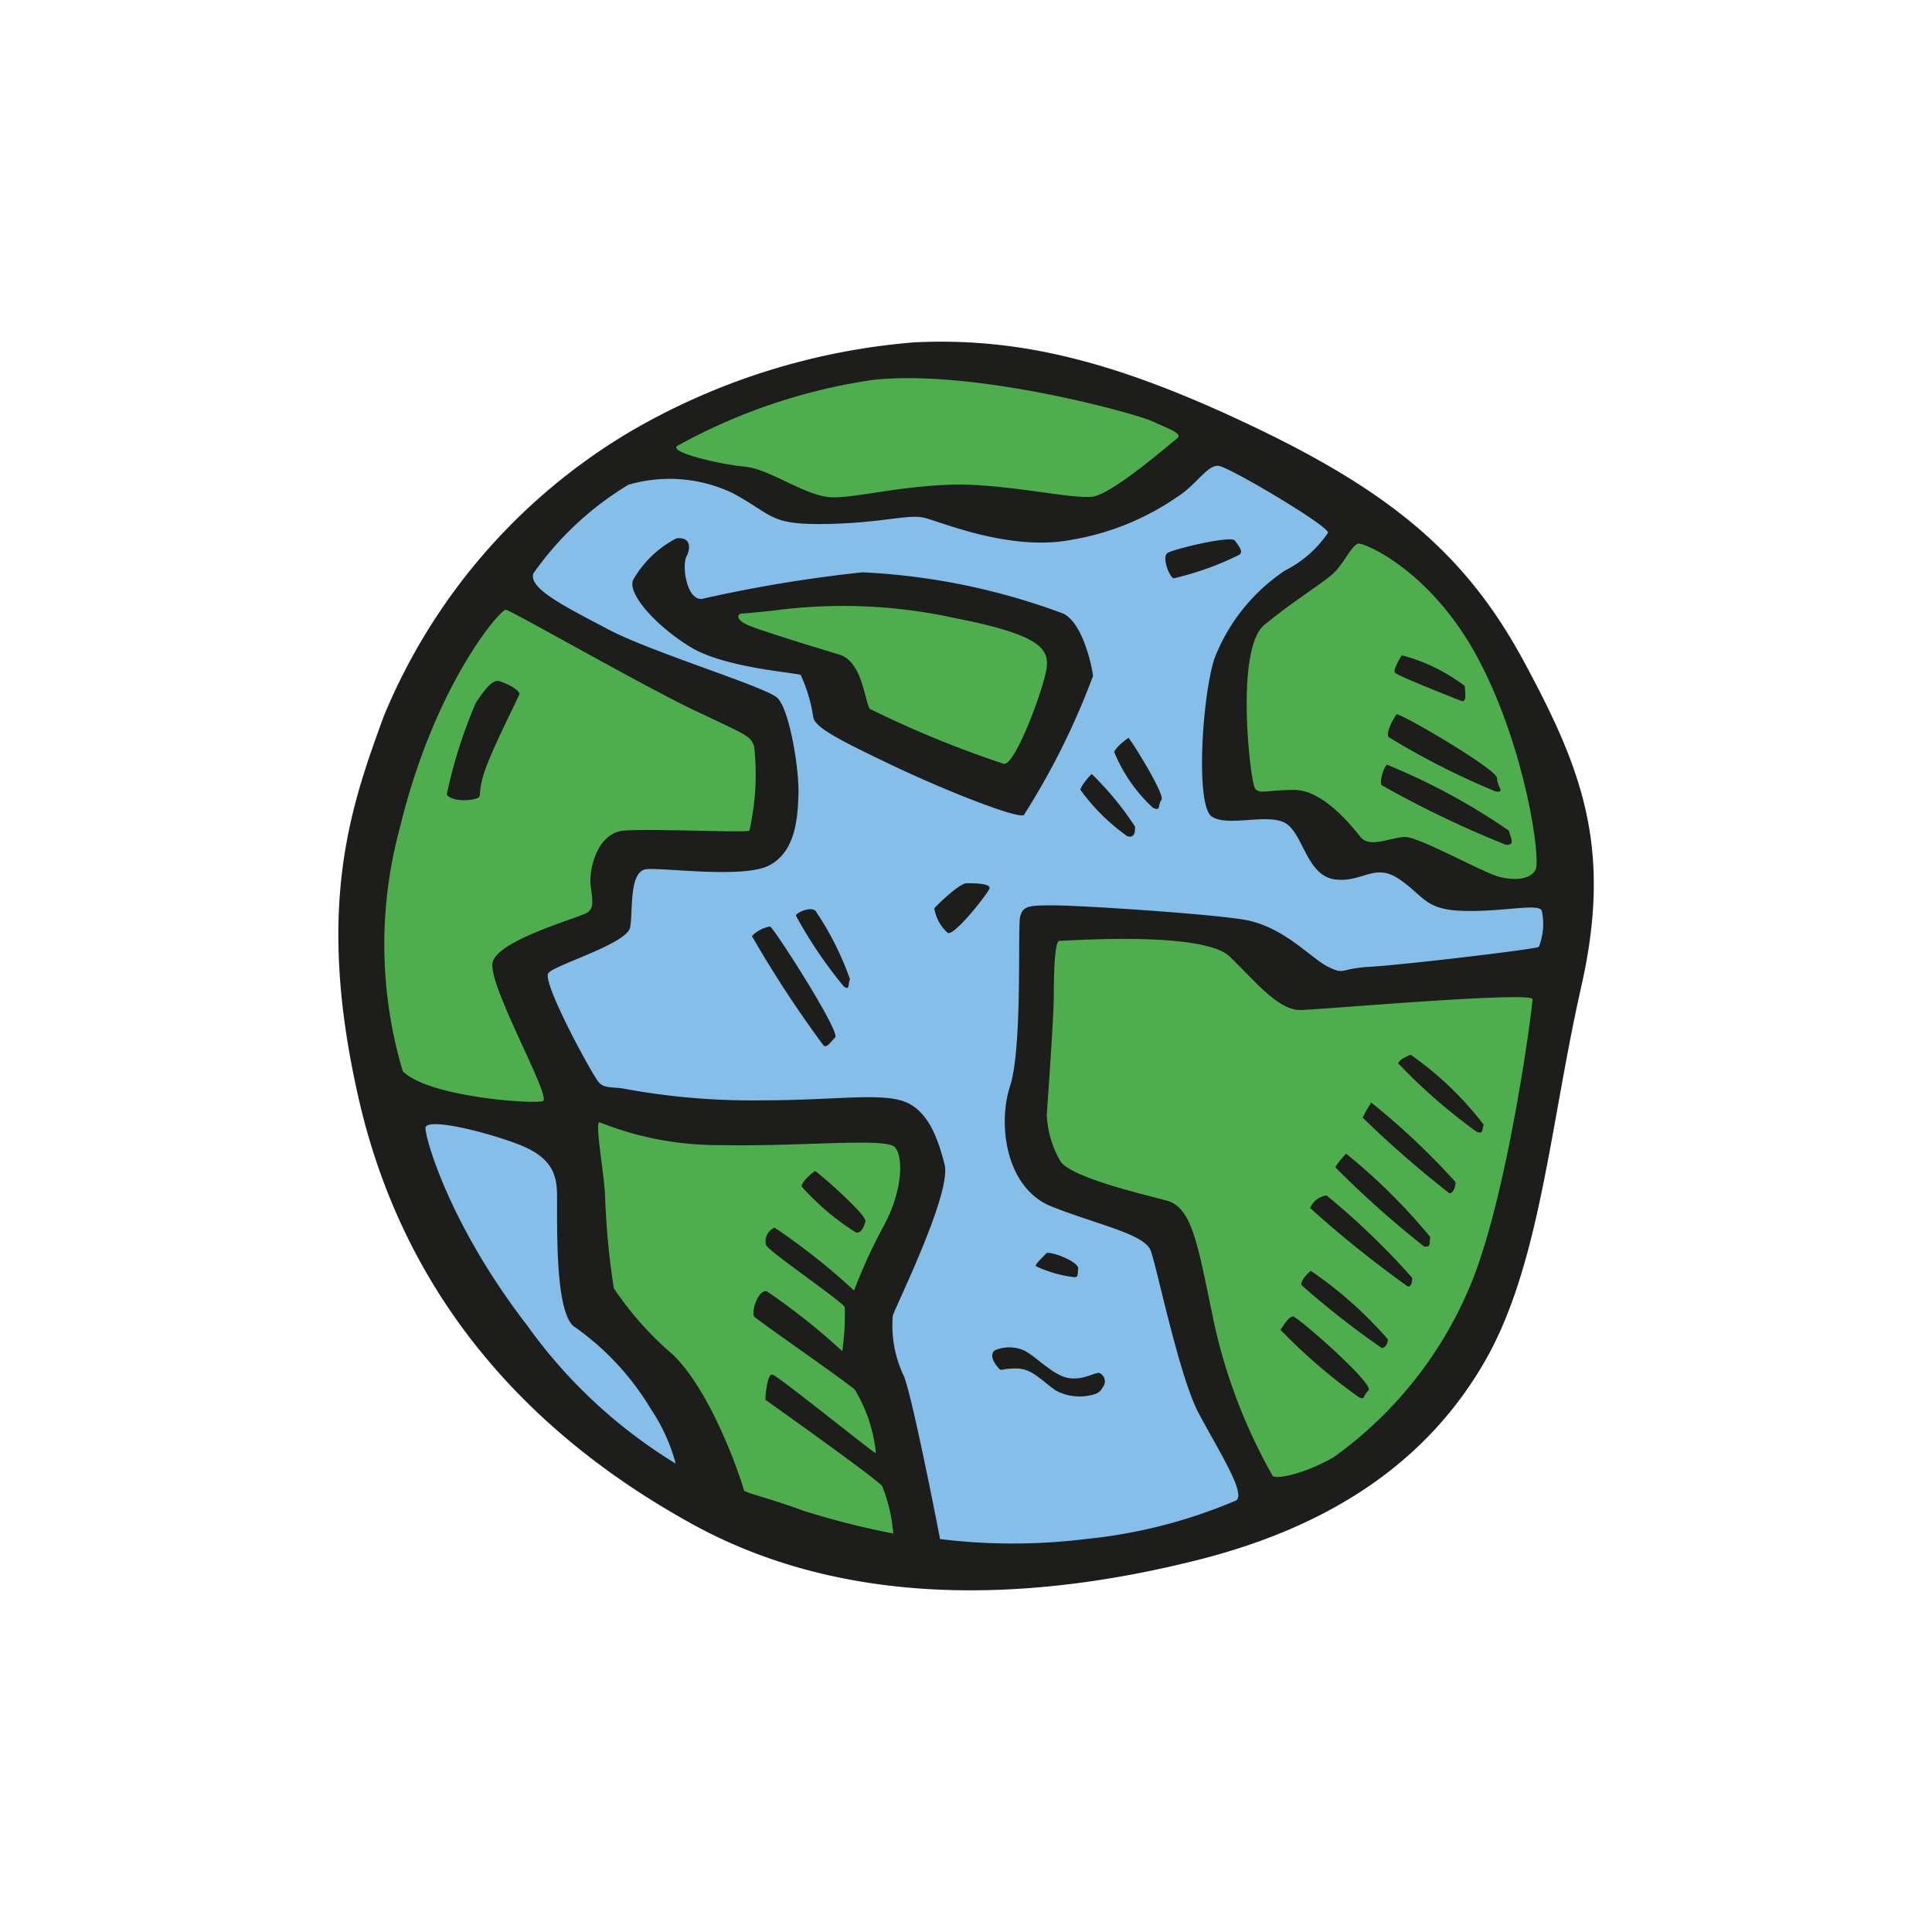 <!DOCTYPE svg PUBLIC "-//W3C//DTD SVG 1.1//EN" "http://www.w3.org/Graphics/SVG/1.1/DTD/svg11.dtd">

<!-- Uploaded to: SVG Repo, www.svgrepo.com, Transformed by: SVG Repo Mixer Tools -->
<svg width="800px" height="800px" viewBox="-6.4 -6.4 76.80 76.80" xmlns="http://www.w3.org/2000/svg" fill="#000000">

<g id="SVGRepo_bgCarrier" stroke-width="0"/>

<g id="SVGRepo_tracerCarrier" stroke-linecap="round" stroke-linejoin="round"/>

<g id="SVGRepo_iconCarrier"> <path d="m18.68 10.74a26.63 26.63 0 0 1 11.25-3.53c4.25-.21 8.15.79 13.56 3.38s8.4 5.06 10.69 9.31 3.53 7.38 2.28 12.91-1.63 11.09-3.85 14.93-5.93 6.5-11.43 7.88-13.32 2.28-20.07-1.44-11.5-9.25-13.25-16.9-.31-11.63 1-15.22a23.64 23.64 0 0 1 9.82-11.32z" fill="#1d1d1b"/> <path d="m20.55 11.31a22.85 22.85 0 0 1 7.69-2.6c4-.47 10.47 1.32 11.15 1.63s1.25.5 1 .69-2.53 2.18-3.34 2.31-3.62-.56-5.75-.47-3.56.5-4.59.5-2.5-1.13-3.5-1.22-3.13-.59-2.66-.84z" fill="#4eae4d"/> <path d="m18.58 12.87a5.82 5.82 0 0 1 4.16.34c1.62.88 1.44 1.25 3.65 1.22s3.29-.4 3.94-.25 3.41 1.35 5.85.88a10.42 10.42 0 0 0 4.28-1.75c.72-.47 1.15-1.25 1.59-1.19s4.41 2.41 4.34 2.66a4.52 4.52 0 0 1 -1.71 1.5 7.43 7.43 0 0 0 -2.79 3.46c-.5 1.47-.78 5.88-.12 6.32s2.34-.19 3 .31.81 2.06 1.91 2.19 1.56-.69 2.56 0 1 1.21 2.56 1.25 3-.32 3.09 0a2.47 2.47 0 0 1 -.12 1.43c-.16.1-5.44.72-6.69.79s-1 .34-1.69 0-1.78-1.63-3.39-1.88-6.53-.56-7.5-.56-1.25 0-1.35.47.1 5.18-.4 6.72-.16 4.06 1.65 4.78 3.69 1.09 3.94 1.75 1.13 5 1.91 6.47 1.87 3.15 1.5 3.46a20.31 20.31 0 0 1 -6 1.54 23.64 23.64 0 0 1 -5.78 0s-1.16-6-1.47-6.54a4.67 4.67 0 0 1 -.41-2.34c.13-.41 2.34-4.87 2.06-6s-.72-2.28-1.75-2.56-2.75 0-5.53 0a27.84 27.84 0 0 1 -5.34-.44c-.56-.12-.88 0-1.13-.28s-2.28-4-2-4.34 3.13-1.16 3.25-1.82-.06-2.25.66-2.31 3.87.38 4.87-.15 1.13-1.75 1.16-2.82-.37-3.4-.84-3.84-5-1.81-6.72-2.72-3.17-1.62-2.98-2.22a12.45 12.45 0 0 1 3.78-3.53z" fill="#85bfe9"/> <path d="m20.49 15c.54-.07.59.35.4.72s0 1.72.6 1.69a55.56 55.56 0 0 1 6.4-1.06 26.38 26.38 0 0 1 8 1.65c.75.41 1.1 2 1.16 2.47a29.44 29.44 0 0 1 -2.75 5.53c-.28.15-3.19-1-5.28-2s-3-1.47-3.09-1.88a6.23 6.23 0 0 0 -.5-1.69c-.19-.09-3-.28-4.35-1.09s-2.56-2.13-2.31-2.69a4.18 4.18 0 0 1 1.72-1.65z" fill="#1d1d1b"/> <path d="m24.36 17.87a20.8 20.8 0 0 1 7.25.31c3.19.63 3.69 1.16 3.6 1.94s-1.28 4-1.72 3.84a41.78 41.78 0 0 1 -5.31-2.18c-.22-.32-.29-1.88-1.22-2.16s-2.88-.88-3.53-1.13-.5-.5-.35-.5 1.28-.12 1.28-.12z" fill="#4eae4d"/> <path d="m47.58 15.21c.21-.07 2.94 1.07 4.81 4.63s2.47 7.94 2.25 8.34-.9.44-1.53.25-3.11-1.56-3.65-1.56-1.41.47-1.78 0-1.5-1.87-2.63-1.87-1.37.19-1.56-.06-.81-5.53.37-6.5 2.22-1.59 2.69-2 .75-1.13 1.03-1.23z" fill="#4eae4d"/> <path d="m35.71 31c.36 0 5.72-.4 6.78.63s1.94 2.15 2.84 2.12 9.19-.75 9.19-.43-.94 7.5-2.38 11.15a15.91 15.91 0 0 1 -5.53 7.06c-1.15.66-2.34.91-2.43.72a21.82 21.82 0 0 1 -2.29-5.93c-.68-3.22-.87-4.72-1.93-5s-3.69-.9-4.19-1.53a4 4 0 0 1 -.56-1.87s.28-3.88.28-4.72.03-2.2.22-2.2z" fill="#4eae4d"/> <path d="m17.43 38.21a12.74 12.74 0 0 0 4.84.91c3.31.06 6.56-.31 6.91.09s.28 1.78-.44 3.1a21.38 21.38 0 0 0 -1.19 2.59 26.16 26.16 0 0 0 -3.16-2.5.59.59 0 0 0 -.34.69c.13.28 3 2.22 3.13 2.47a9.75 9.75 0 0 1 -.1 1.75 25.76 25.76 0 0 0 -3-2.38c-.37-.06-.62.85-.5 1s3.53 2.5 4 2.91a6.06 6.06 0 0 1 .84 2.53c-.09 0-3.9-3.09-4.12-3.13s-.28 1-.28 1 4.5 3.19 4.65 3.44a6.49 6.49 0 0 1 .44 1.88 32.57 32.57 0 0 1 -3.59-.91c-1.25-.47-2.35-.72-2.35-.81s-1.17-3.78-2.81-5.38a12.91 12.91 0 0 1 -2.36-2.65 31.09 31.09 0 0 1 -.35-3.72c-.04-.85-.41-2.88-.22-2.88z" fill="#4eae4d"/> <path d="m10.52 38.4c.19-.37 2.56.25 3.69.69s1.5 1 1.53 1.87-.13 4.66.65 5.35a10.71 10.71 0 0 1 3.07 3.28 7.26 7.26 0 0 1 1 2.19 20.15 20.15 0 0 1 -5.91-5.5c-3.19-4.13-4.12-7.69-4.03-7.88z" fill="#85bfe9"/> <path d="m9.61 36.18a17.66 17.66 0 0 1 -.12-9.65c1.37-5.69 4-8.72 4.22-8.69s5.4 3 7.5 4 2.22 1 2.37 1.44a10.13 10.13 0 0 1 -.19 3.34c-.18.09-3.93-.09-5 0s-1.39 1.59-1.31 2.19.13.87-.12 1.06-3.6 1.09-3.78 2 2.37 5.37 2 5.5-4.57-.16-5.57-1.19z" fill="#4eae4d"/> <g fill="#1d1d1b"> <path d="m11.36 25.18a19.09 19.09 0 0 1 1.16-3.65c.5-.75.72-.91.94-.85s.84.35.78.53-1.13 2.25-1.41 3.16 0 .91-.4 1-.94.03-1.07-.19z"/> <path d="m40 15.59c.16-.14 2.53-.72 2.69-.5s.34.44.18.56a11.75 11.75 0 0 1 -2.62.94c-.2-.1-.45-.85-.25-1z"/> <path d="m38.46 22.93c.15.16 1.47 2.28 1.31 2.47s0 .47-.34.31a6.24 6.24 0 0 1 -1.54-2.22c.11-.25.57-.56.57-.56z"/> <path d="m37 24.37a12.18 12.18 0 0 1 1.72 2.09c0 .19 0 .47-.31.38a8.07 8.07 0 0 1 -1.86-1.84c0-.16.45-.66.45-.63z"/> <path d="m49.33 19.65a7.18 7.18 0 0 1 2.5 1.22c0 .19.1.69-.15.59s-2.54-1-2.63-1.12.25-.66.28-.69z"/> <path d="m49.11 22c.08-.11 4 2.18 4 2.53s.35.59-.06.53a30.17 30.17 0 0 1 -4.25-2.16c-.12-.19.2-.75.31-.9z"/> <path d="m48.74 24a25.43 25.43 0 0 1 4.84 2.62c.06.28.28.59-.12.56a40.58 40.58 0 0 1 -4.94-2.37c-.09-.13.09-.75.22-.81z"/> <path d="m49.68 35.53a13.17 13.17 0 0 1 2.9 2.78c-.09.25 0 .37-.28.28a22.37 22.37 0 0 1 -3.12-2.72c.06-.16.34-.28.5-.34z"/> <path d="m48.11 37.43a28.41 28.41 0 0 1 3.35 3.16c0 .25-.13.47-.25.44a41.72 41.72 0 0 1 -3.44-3 4.75 4.75 0 0 1 .34-.6z"/> <path d="m47.11 39.46a23.35 23.35 0 0 1 3.35 3.32c-.07.25.06.4-.25.37a39.21 39.21 0 0 1 -3.53-3.15 3.19 3.19 0 0 1 .43-.54z"/> <path d="m46.33 41.12a29.14 29.14 0 0 1 3.41 3.28c0 .25-.1.41-.22.31a43.92 43.92 0 0 1 -3.84-3.09.84.84 0 0 1 .65-.5z"/> <path d="m45.71 44.12a16 16 0 0 1 3.06 2.72c0 .22-.16.37-.25.34a33.63 33.63 0 0 1 -3.19-2.5c-.03-.19.31-.53.38-.56z"/> <path d="m45 45.93c.17 0 3.25 2.69 3 2.94s-.12.37-.37.28a22.27 22.27 0 0 1 -3.13-2.69c.11-.15.33-.53.5-.53z"/> <path d="m35.18 43.43c.09-.14 1.31.31 1.28.6s0 .34-.16.34a5 5 0 0 1 -1.53-.44c0-.12.34-.4.41-.5z"/> <path d="m33.14 47.28a1.46 1.46 0 0 1 1.16 0c.47.22 1.16 1 1.78 1.1s1.1-.28 1.25-.19a.37.37 0 0 1 .16.47c-.1.16-.16.31-.41.37a2 2 0 0 1 -1.5-.15c-.58-.39-.94-.88-1.58-.88s-.57.12-.69 0-.42-.51-.17-.72z"/> <path d="m26 40.15c.25.16 2.06 1.75 2 2s-.19.5-.38.44a10.1 10.1 0 0 1 -2.15-1.82c-.01-.24.53-.62.53-.62z"/> <path d="m24.21 30.43c.12 0 2.81 4.19 2.59 4.41s-.34.44-.47.31a44.75 44.75 0 0 1 -2.84-4.34 1.31 1.31 0 0 1 .72-.38z"/> <path d="m25.24 30c0-.12.59-.38.78-.19a12 12 0 0 1 1.37 2.72c-.09.18 0 .47-.25.28a17.6 17.6 0 0 1 -1.9-2.81z"/> <path d="m30.74 29.71c.08-.11 1-1 1.28-1s1 0 .91.22-1.41 1.91-1.66 1.75a1.66 1.66 0 0 1 -.53-.97z"/> </g> </g>

</svg>